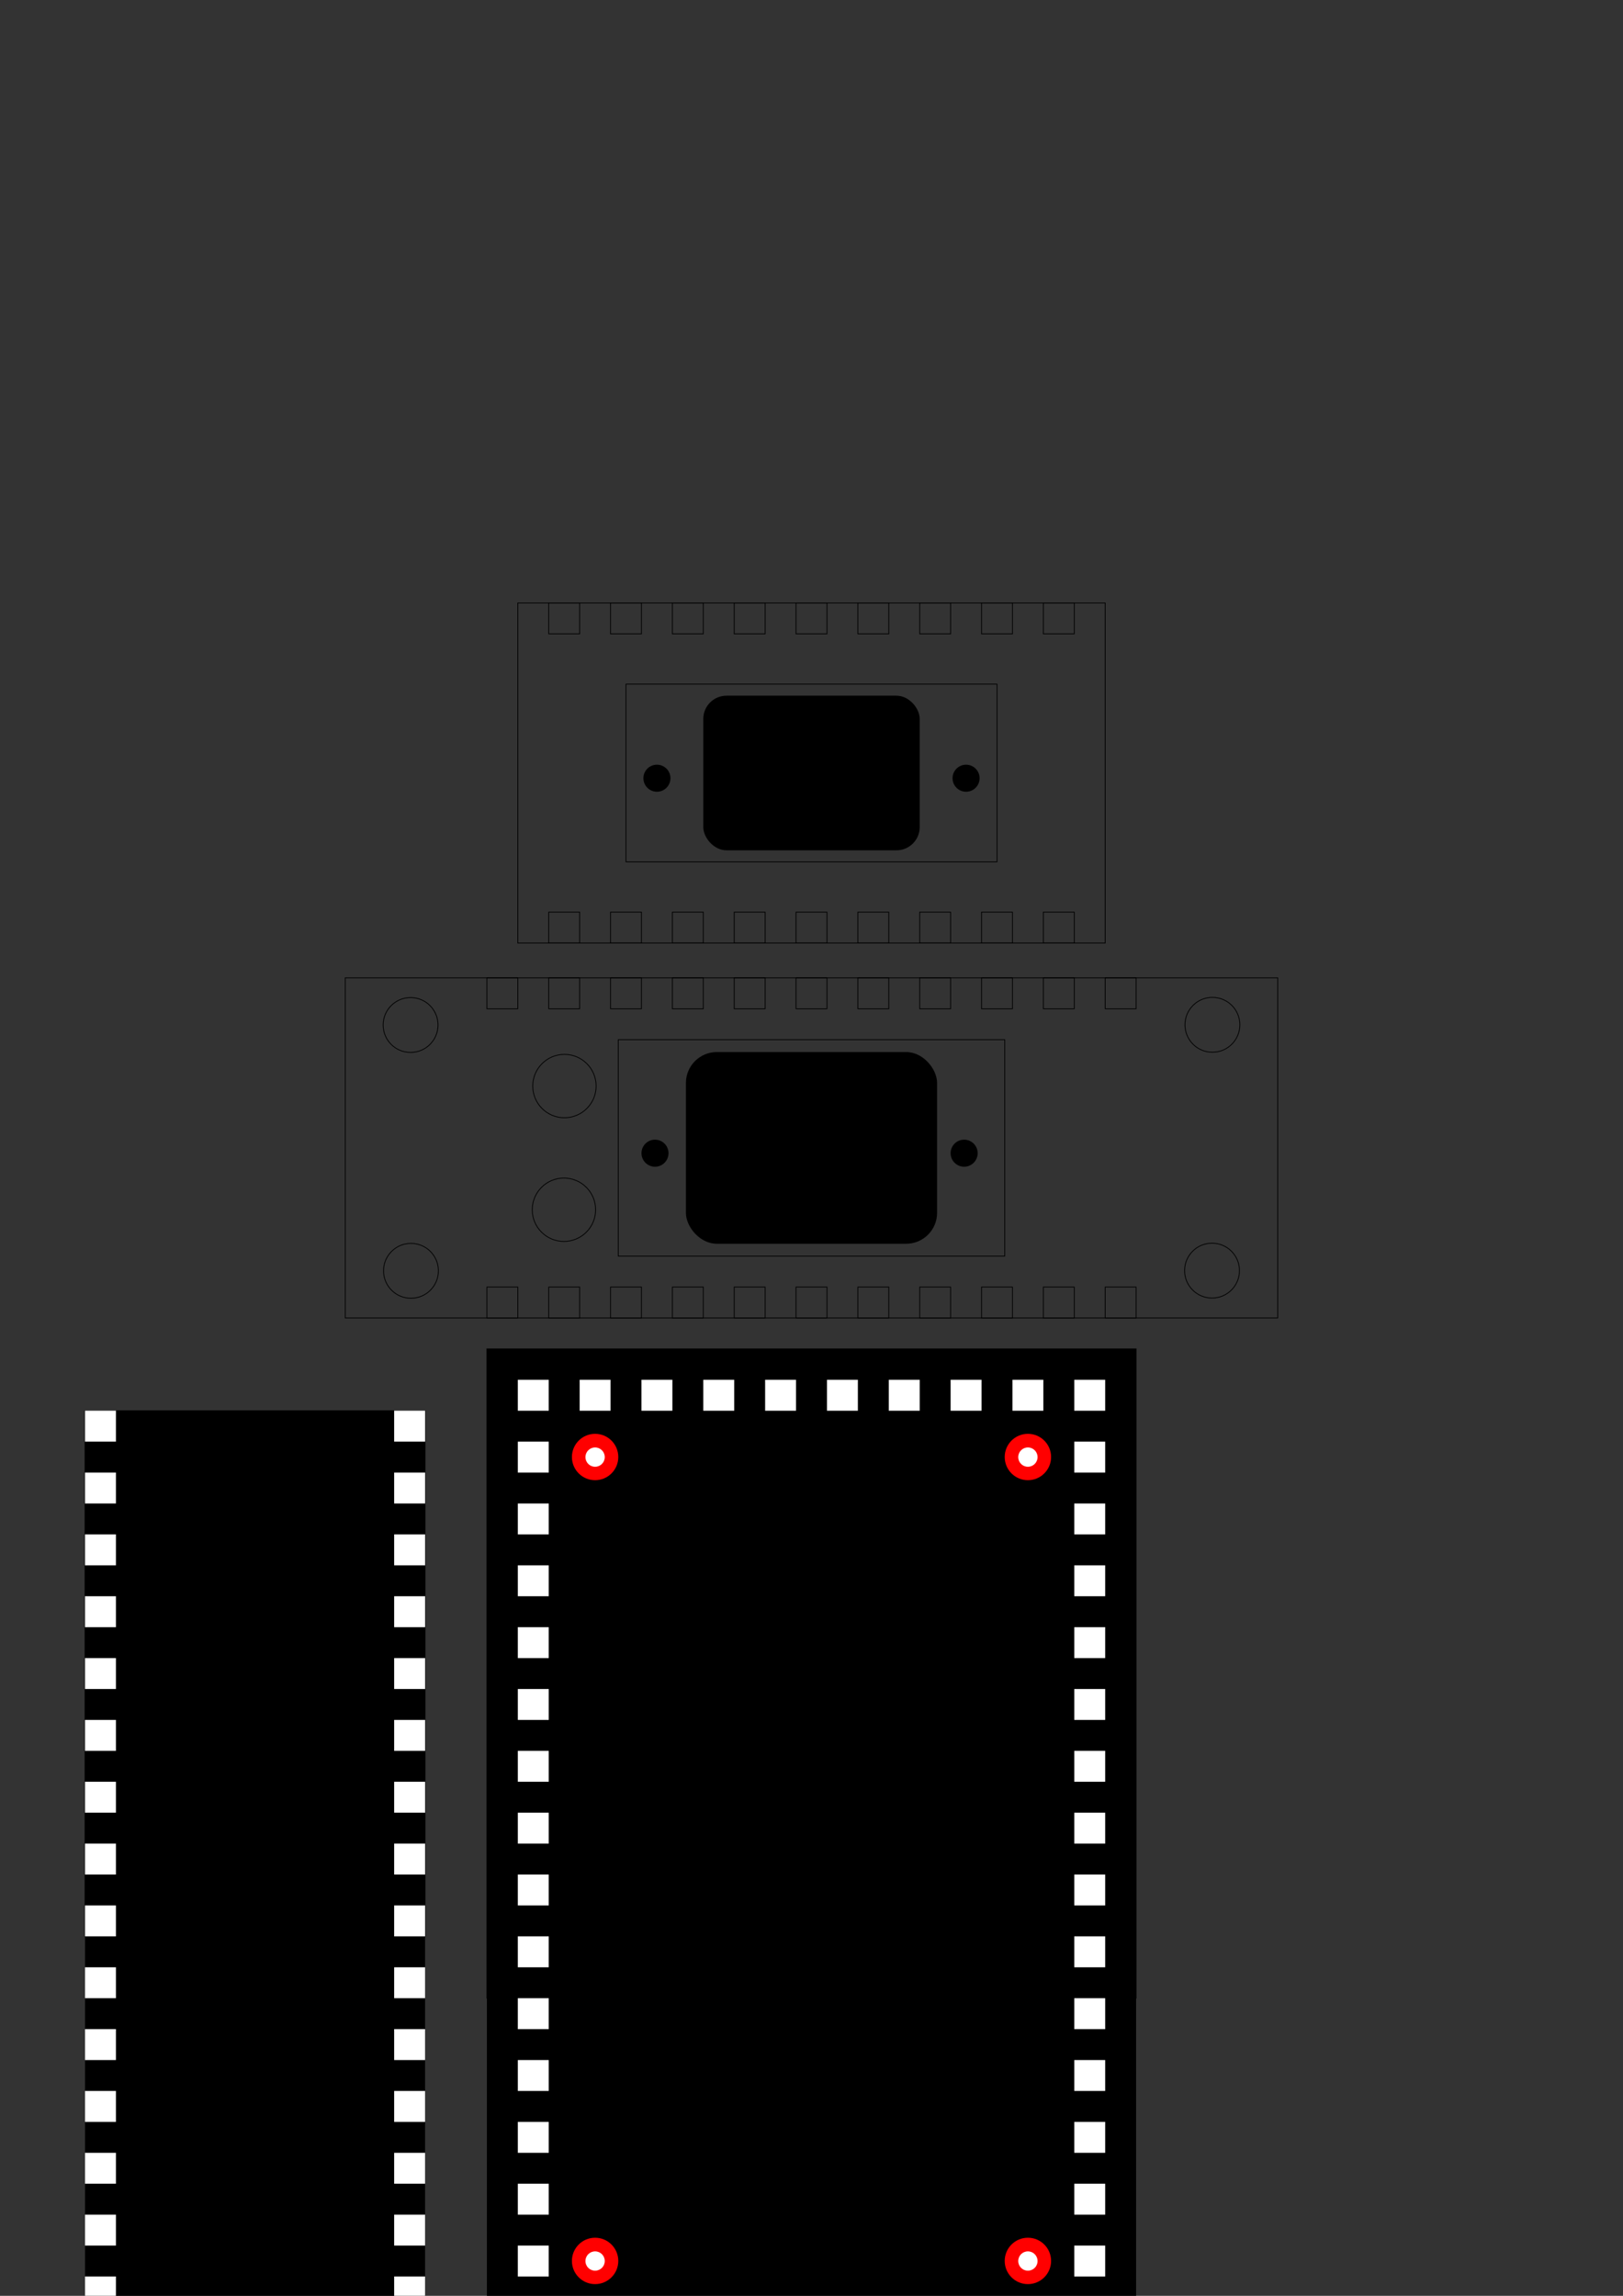 <?xml version="1.0" encoding="UTF-8" standalone="no"?>
<svg
   xmlns:dc="http://purl.org/dc/elements/1.1/"
   xmlns:cc="http://creativecommons.org/ns#"
   xmlns:rdf="http://www.w3.org/1999/02/22-rdf-syntax-ns#"
   xmlns:svg="http://www.w3.org/2000/svg"
   xmlns="http://www.w3.org/2000/svg"
   xmlns:sodipodi="http://sodipodi.sourceforge.net/DTD/sodipodi-0.dtd"
   xmlns:inkscape="http://www.inkscape.org/namespaces/inkscape"
   width="210mm"
   height="297mm"
   viewBox="0 0 210 297"
   version="1.1"
   id="svg1510"
   inkscape:version="1.0.2 (e86c870879, 2021-01-15)"
   sodipodi:docname="part.svg">
  <rect x="0" y="0" width="210" height="297" fill="#333333" stroke="none"/>
  <defs
     id="defs1504" />
  <sodipodi:namedview
     id="base"
     pagecolor="#ffffff"
     bordercolor="#666666"
     borderopacity="1.0"
     inkscape:pageopacity="0.0"
     inkscape:pageshadow="2"
     inkscape:zoom="2.1820293"
     inkscape:cx="155.28401"
     inkscape:cy="962.50893"
     inkscape:document-units="mm"
     inkscape:current-layer="layer2"
     inkscape:document-rotation="0"
     showgrid="false"
     inkscape:window-width="1920"
     inkscape:window-height="1032"
     inkscape:window-x="0"
     inkscape:window-y="0"
     inkscape:window-maximized="1" />
  <g
     inkscape:label="Layer 1"
     inkscape:groupmode="layer"
     id="layer1"
     style="display:inline">
    <rect
       style="fill:none;fill-opacity:1;stroke:#000000;stroke-width:0.1;stroke-miterlimit:3.599;stroke-dasharray:none;stroke-dashoffset:5;stroke-opacity:1"
       id="rect2139"
       width="76"
       height="44"
       x="67"
       y="78" />
    <rect
       style="fill:none;fill-opacity:1;stroke:#000000;stroke-width:0.1;stroke-miterlimit:3.599;stroke-dasharray:none;stroke-dashoffset:5;stroke-opacity:1"
       id="rect2194-9-7-3-65"
       width="4"
       height="4"
       x="79"
       y="78" />
    <rect
       style="fill:none;fill-opacity:1;stroke:#000000;stroke-width:0.1;stroke-miterlimit:3.599;stroke-dasharray:none;stroke-dashoffset:5;stroke-opacity:1"
       id="rect2194-7-2-5-1-6"
       width="4"
       height="4"
       x="71"
       y="78" />
    <rect
       style="fill:none;fill-opacity:1;stroke:#000000;stroke-width:0.1;stroke-miterlimit:3.599;stroke-dasharray:none;stroke-dashoffset:5;stroke-opacity:1"
       id="rect2194-92-9-9"
       width="4"
       height="4"
       x="95"
       y="78" />
    <rect
       style="fill:none;fill-opacity:1;stroke:#000000;stroke-width:0.1;stroke-miterlimit:3.599;stroke-dasharray:none;stroke-dashoffset:5;stroke-opacity:1"
       id="rect2194-7-28-4-3"
       width="4"
       height="4"
       x="87"
       y="78" />
    <rect
       style="fill:none;fill-opacity:1;stroke:#000000;stroke-width:0.1;stroke-miterlimit:3.599;stroke-dasharray:none;stroke-dashoffset:5;stroke-opacity:1"
       id="rect2194-9-9-7-7"
       width="4"
       height="4"
       x="111"
       y="78" />
    <rect
       style="fill:none;fill-opacity:1;stroke:#000000;stroke-width:0.1;stroke-miterlimit:3.599;stroke-dasharray:none;stroke-dashoffset:5;stroke-opacity:1"
       id="rect2194-7-2-7-8-4"
       width="4"
       height="4"
       x="103"
       y="78" />
    <rect
       style="fill:none;fill-opacity:1;stroke:#000000;stroke-width:0.1;stroke-miterlimit:3.599;stroke-dasharray:none;stroke-dashoffset:5;stroke-opacity:1"
       id="rect2194-0-3-4-52"
       width="4"
       height="4"
       x="127"
       y="78" />
    <rect
       style="fill:none;fill-opacity:1;stroke:#000000;stroke-width:0.1;stroke-miterlimit:3.599;stroke-dasharray:none;stroke-dashoffset:5;stroke-opacity:1"
       id="rect2194-7-23-6-5-54"
       width="4"
       height="4"
       x="119"
       y="78" />
    <rect
       style="fill:none;fill-opacity:1;stroke:#000000;stroke-width:0.1;stroke-miterlimit:3.599;stroke-dasharray:none;stroke-dashoffset:5;stroke-opacity:1"
       id="rect2194-7-2-5-2-3-74"
       width="4"
       height="4"
       x="135"
       y="78" />
    <rect
       style="fill:none;fill-opacity:1;stroke:#000000;stroke-width:0.1;stroke-miterlimit:3.599;stroke-dasharray:none;stroke-dashoffset:5;stroke-opacity:1"
       id="rect2194-9-7-3-65-3"
       width="4"
       height="4"
       x="79"
       y="118" />
    <rect
       style="fill:none;fill-opacity:1;stroke:#000000;stroke-width:0.1;stroke-miterlimit:3.599;stroke-dasharray:none;stroke-dashoffset:5;stroke-opacity:1"
       id="rect2194-7-2-5-1-6-0"
       width="4"
       height="4"
       x="71"
       y="118" />
    <rect
       style="fill:none;fill-opacity:1;stroke:#000000;stroke-width:0.1;stroke-miterlimit:3.599;stroke-dasharray:none;stroke-dashoffset:5;stroke-opacity:1"
       id="rect2194-92-9-9-7"
       width="4"
       height="4"
       x="95"
       y="118" />
    <rect
       style="fill:none;fill-opacity:1;stroke:#000000;stroke-width:0.1;stroke-miterlimit:3.599;stroke-dasharray:none;stroke-dashoffset:5;stroke-opacity:1"
       id="rect2194-7-28-4-3-8"
       width="4"
       height="4"
       x="87"
       y="118" />
    <rect
       style="fill:none;fill-opacity:1;stroke:#000000;stroke-width:0.1;stroke-miterlimit:3.599;stroke-dasharray:none;stroke-dashoffset:5;stroke-opacity:1"
       id="rect2194-9-9-7-7-6"
       width="4"
       height="4"
       x="111"
       y="118" />
    <rect
       style="fill:none;fill-opacity:1;stroke:#000000;stroke-width:0.1;stroke-miterlimit:3.599;stroke-dasharray:none;stroke-dashoffset:5;stroke-opacity:1"
       id="rect2194-7-2-7-8-4-8"
       width="4"
       height="4"
       x="103"
       y="118" />
    <rect
       style="fill:none;fill-opacity:1;stroke:#000000;stroke-width:0.1;stroke-miterlimit:3.599;stroke-dasharray:none;stroke-dashoffset:5;stroke-opacity:1"
       id="rect2194-0-3-4-52-8"
       width="4"
       height="4"
       x="127"
       y="118" />
    <rect
       style="fill:none;fill-opacity:1;stroke:#000000;stroke-width:0.1;stroke-miterlimit:3.599;stroke-dasharray:none;stroke-dashoffset:5;stroke-opacity:1"
       id="rect2194-7-23-6-5-54-4"
       width="4"
       height="4"
       x="119"
       y="118" />
    <rect
       style="fill:none;fill-opacity:1;stroke:#000000;stroke-width:0.1;stroke-miterlimit:3.599;stroke-dasharray:none;stroke-dashoffset:5;stroke-opacity:1"
       id="rect2194-7-2-5-2-3-74-3"
       width="4"
       height="4"
       x="135"
       y="118" />
    <rect
       style="fill:none;fill-opacity:1;stroke:#000000;stroke-width:0.1;stroke-miterlimit:3.599;stroke-dasharray:none;stroke-dashoffset:5;stroke-opacity:1"
       id="rect2591"
       width="48"
       height="23"
       x="81"
       y="88.5" />
    <path
       style="fill:none;fill-opacity:1;stroke:#000000;stroke-width:0.1;stroke-miterlimit:3.599;stroke-dasharray:none;stroke-dashoffset:5;stroke-opacity:1"
       d="m 44.675,126.5 h 120.65 v 44 H 44.675 Z"
       id="rect1265" />
    <circle
       cx="-53.125"
       cy="132.6"
       transform="scale(-1,1)"
       style="vector-effect:non-scaling-stroke;fill:none;fill-opacity:1;stroke:#000000;stroke-width:0.1;stroke-miterlimit:3.599;stroke-dasharray:none;stroke-opacity:1"
       id="circle33"
       r="3.55" />
    <circle
       r="3.55"
       transform="scale(-1,1)"
       cy="164.4"
       cx="-53.175"
       style="vector-effect:non-scaling-stroke;fill:none;fill-opacity:1;stroke:#000000;stroke-width:0.1;stroke-miterlimit:3.599;stroke-dasharray:none;stroke-opacity:1"
       id="circle37" />
    <circle
       cx="156.875"
       cy="132.575"
       style="vector-effect:non-scaling-stroke;fill:none;fill-opacity:1;stroke:#000000;stroke-width:0.1;stroke-miterlimit:3.599;stroke-dasharray:none;stroke-opacity:1"
       id="circle33-06"
       r="3.55" />
    <circle
       r="3.55"
       cy="164.375"
       cx="156.825"
       style="vector-effect:non-scaling-stroke;fill:none;fill-opacity:1;stroke:#000000;stroke-width:0.1;stroke-miterlimit:3.599;stroke-dasharray:none;stroke-opacity:1"
       id="circle37-2" />
    <rect
       style="fill:none;fill-opacity:1;stroke:#000000;stroke-width:0.1;stroke-miterlimit:3.599;stroke-dasharray:none;stroke-dashoffset:5;stroke-opacity:1"
       id="rect2194-0-9"
       width="4"
       height="4"
       x="63"
       y="126.5" />
    <rect
       style="fill:none;fill-opacity:1;stroke:#000000;stroke-width:0.1;stroke-miterlimit:3.599;stroke-dasharray:none;stroke-dashoffset:5;stroke-opacity:1"
       id="rect2194-9-7-3"
       width="4"
       height="4"
       x="79"
       y="126.5" />
    <rect
       style="fill:none;fill-opacity:1;stroke:#000000;stroke-width:0.1;stroke-miterlimit:3.599;stroke-dasharray:none;stroke-dashoffset:5;stroke-opacity:1"
       id="rect2194-7-2-5-1"
       width="4"
       height="4"
       x="71"
       y="126.5" />
    <rect
       style="fill:none;fill-opacity:1;stroke:#000000;stroke-width:0.1;stroke-miterlimit:3.599;stroke-dasharray:none;stroke-dashoffset:5;stroke-opacity:1"
       id="rect2194-92-9"
       width="4"
       height="4"
       x="95"
       y="126.5" />
    <rect
       style="fill:none;fill-opacity:1;stroke:#000000;stroke-width:0.1;stroke-miterlimit:3.599;stroke-dasharray:none;stroke-dashoffset:5;stroke-opacity:1"
       id="rect2194-7-28-4"
       width="4"
       height="4"
       x="87"
       y="126.5" />
    <rect
       style="fill:none;fill-opacity:1;stroke:#000000;stroke-width:0.1;stroke-miterlimit:3.599;stroke-dasharray:none;stroke-dashoffset:5;stroke-opacity:1"
       id="rect2194-9-9-7"
       width="4"
       height="4"
       x="111"
       y="126.5" />
    <rect
       style="fill:none;fill-opacity:1;stroke:#000000;stroke-width:0.1;stroke-miterlimit:3.599;stroke-dasharray:none;stroke-dashoffset:5;stroke-opacity:1"
       id="rect2194-7-2-7-8"
       width="4"
       height="4"
       x="103"
       y="126.5" />
    <rect
       style="fill:none;fill-opacity:1;stroke:#000000;stroke-width:0.1;stroke-miterlimit:3.599;stroke-dasharray:none;stroke-dashoffset:5;stroke-opacity:1"
       id="rect2194-0-3-4"
       width="4"
       height="4"
       x="127"
       y="126.5" />
    <rect
       style="fill:none;fill-opacity:1;stroke:#000000;stroke-width:0.1;stroke-miterlimit:3.599;stroke-dasharray:none;stroke-dashoffset:5;stroke-opacity:1"
       id="rect2194-7-23-6-5"
       width="4"
       height="4"
       x="119"
       y="126.5" />
    <rect
       style="fill:none;fill-opacity:1;stroke:#000000;stroke-width:0.1;stroke-miterlimit:3.599;stroke-dasharray:none;stroke-dashoffset:5;stroke-opacity:1"
       id="rect2194-9-7-1-0"
       width="4"
       height="4"
       x="143"
       y="126.5" />
    <rect
       style="fill:none;fill-opacity:1;stroke:#000000;stroke-width:0.1;stroke-miterlimit:3.599;stroke-dasharray:none;stroke-dashoffset:5;stroke-opacity:1"
       id="rect2194-7-2-5-2-3"
       width="4"
       height="4"
       x="135"
       y="126.5" />
    <rect
       style="fill:none;fill-opacity:1;stroke:#000000;stroke-width:0.1;stroke-miterlimit:3.599;stroke-dasharray:none;stroke-dashoffset:5;stroke-opacity:1"
       id="rect2194-0-9-0"
       width="4"
       height="4"
       x="63"
       y="166.5" />
    <rect
       style="fill:none;fill-opacity:1;stroke:#000000;stroke-width:0.1;stroke-miterlimit:3.599;stroke-dasharray:none;stroke-dashoffset:5;stroke-opacity:1"
       id="rect2194-9-7-3-6"
       width="4"
       height="4"
       x="79"
       y="166.5" />
    <rect
       style="fill:none;fill-opacity:1;stroke:#000000;stroke-width:0.1;stroke-miterlimit:3.599;stroke-dasharray:none;stroke-dashoffset:5;stroke-opacity:1"
       id="rect2194-7-2-5-1-3"
       width="4"
       height="4"
       x="71"
       y="166.5" />
    <rect
       style="fill:none;fill-opacity:1;stroke:#000000;stroke-width:0.1;stroke-miterlimit:3.599;stroke-dasharray:none;stroke-dashoffset:5;stroke-opacity:1"
       id="rect2194-92-9-2"
       width="4"
       height="4"
       x="95"
       y="166.5" />
    <rect
       style="fill:none;fill-opacity:1;stroke:#000000;stroke-width:0.1;stroke-miterlimit:3.599;stroke-dasharray:none;stroke-dashoffset:5;stroke-opacity:1"
       id="rect2194-7-28-4-0"
       width="4"
       height="4"
       x="87"
       y="166.5" />
    <rect
       style="fill:none;fill-opacity:1;stroke:#000000;stroke-width:0.1;stroke-miterlimit:3.599;stroke-dasharray:none;stroke-dashoffset:5;stroke-opacity:1"
       id="rect2194-9-9-7-6"
       width="4"
       height="4"
       x="111"
       y="166.5" />
    <rect
       style="fill:none;fill-opacity:1;stroke:#000000;stroke-width:0.1;stroke-miterlimit:3.599;stroke-dasharray:none;stroke-dashoffset:5;stroke-opacity:1"
       id="rect2194-7-2-7-8-1"
       width="4"
       height="4"
       x="103"
       y="166.5" />
    <rect
       style="fill:none;fill-opacity:1;stroke:#000000;stroke-width:0.1;stroke-miterlimit:3.599;stroke-dasharray:none;stroke-dashoffset:5;stroke-opacity:1"
       id="rect2194-0-3-4-5"
       width="4"
       height="4"
       x="127"
       y="166.5" />
    <rect
       style="fill:none;fill-opacity:1;stroke:#000000;stroke-width:0.1;stroke-miterlimit:3.599;stroke-dasharray:none;stroke-dashoffset:5;stroke-opacity:1"
       id="rect2194-7-23-6-5-5"
       width="4"
       height="4"
       x="119"
       y="166.5" />
    <rect
       style="fill:none;fill-opacity:1;stroke:#000000;stroke-width:0.1;stroke-miterlimit:3.599;stroke-dasharray:none;stroke-dashoffset:5;stroke-opacity:1"
       id="rect2194-9-7-1-0-4"
       width="4"
       height="4"
       x="143"
       y="166.5" />
    <rect
       style="fill:none;fill-opacity:1;stroke:#000000;stroke-width:0.1;stroke-miterlimit:3.599;stroke-dasharray:none;stroke-dashoffset:5;stroke-opacity:1"
       id="rect2194-7-2-5-2-3-7"
       width="4"
       height="4"
       x="135"
       y="166.5" />
    <rect
       style="fill:none;fill-opacity:1;stroke:#000000;stroke-width:0.1;stroke-miterlimit:3.599;stroke-dasharray:none;stroke-dashoffset:5;stroke-opacity:1"
       id="rect2591-1"
       width="50"
       height="28"
       x="80"
       y="134.5" />
    <circle
       style="fill:none;fill-opacity:1;stroke:#000000;stroke-width:0.1;stroke-miterlimit:3.599;stroke-dasharray:none;stroke-dashoffset:5;stroke-opacity:1"
       id="path2613"
       cx="73.033"
       cy="140.5"
       r="4.1" />
    <circle
       style="fill:none;fill-opacity:1;stroke:#000000;stroke-width:0.1;stroke-miterlimit:3.599;stroke-dasharray:none;stroke-dashoffset:5;stroke-opacity:1"
       id="path2613-9"
       cx="72.967"
       cy="156.5"
       r="4.1" />
    <rect
       style="fill:none;fill-opacity:1;stroke:#000000;stroke-width:0.1;stroke-miterlimit:3.599;stroke-dasharray:none;stroke-dashoffset:5;stroke-opacity:1"
       id="rect2661"
       width="84"
       height="84"
       x="63"
       y="174.5" />
    <rect
       style="fill:none;fill-opacity:1;stroke:#000000;stroke-width:0.1;stroke-miterlimit:3.599;stroke-dasharray:none;stroke-dashoffset:5;stroke-opacity:1"
       id="rect2194-0-9-0-2"
       width="4"
       height="4"
       x="67"
       y="178.5" />
    <rect
       style="fill:none;fill-opacity:1;stroke:#000000;stroke-width:0.1;stroke-miterlimit:3.599;stroke-dasharray:none;stroke-dashoffset:5;stroke-opacity:1"
       id="rect2194-9-7-3-6-0"
       width="4"
       height="4"
       x="83"
       y="178.5" />
    <rect
       style="fill:none;fill-opacity:1;stroke:#000000;stroke-width:0.1;stroke-miterlimit:3.599;stroke-dasharray:none;stroke-dashoffset:5;stroke-opacity:1"
       id="rect2194-7-2-5-1-3-6"
       width="4"
       height="4"
       x="75"
       y="178.5" />
    <rect
       style="fill:none;fill-opacity:1;stroke:#000000;stroke-width:0.1;stroke-miterlimit:3.599;stroke-dasharray:none;stroke-dashoffset:5;stroke-opacity:1"
       id="rect2194-92-9-2-8"
       width="4"
       height="4"
       x="99"
       y="178.5" />
    <rect
       style="fill:none;fill-opacity:1;stroke:#000000;stroke-width:0.1;stroke-miterlimit:3.599;stroke-dasharray:none;stroke-dashoffset:5;stroke-opacity:1"
       id="rect2194-7-28-4-0-9"
       width="4"
       height="4"
       x="91"
       y="178.5" />
    <rect
       style="fill:none;fill-opacity:1;stroke:#000000;stroke-width:0.1;stroke-miterlimit:3.599;stroke-dasharray:none;stroke-dashoffset:5;stroke-opacity:1"
       id="rect2194-9-9-7-6-2"
       width="4"
       height="4"
       x="115"
       y="178.5" />
    <rect
       style="fill:none;fill-opacity:1;stroke:#000000;stroke-width:0.1;stroke-miterlimit:3.599;stroke-dasharray:none;stroke-dashoffset:5;stroke-opacity:1"
       id="rect2194-7-2-7-8-1-6"
       width="4"
       height="4"
       x="107"
       y="178.5" />
    <rect
       style="fill:none;fill-opacity:1;stroke:#000000;stroke-width:0.1;stroke-miterlimit:3.599;stroke-dasharray:none;stroke-dashoffset:5;stroke-opacity:1"
       id="rect2194-0-3-4-5-6"
       width="4"
       height="4"
       x="131"
       y="178.5" />
    <rect
       style="fill:none;fill-opacity:1;stroke:#000000;stroke-width:0.1;stroke-miterlimit:3.599;stroke-dasharray:none;stroke-dashoffset:5;stroke-opacity:1"
       id="rect2194-7-23-6-5-5-4"
       width="4"
       height="4"
       x="123"
       y="178.5" />
    <rect
       style="fill:none;fill-opacity:1;stroke:#000000;stroke-width:0.1;stroke-miterlimit:3.599;stroke-dasharray:none;stroke-dashoffset:5;stroke-opacity:1"
       id="rect2194-7-2-5-2-3-7-5"
       width="4"
       height="4"
       x="139"
       y="178.5" />
    <rect
       style="fill:none;fill-opacity:1;stroke:#000000;stroke-width:0.1;stroke-miterlimit:3.599;stroke-dasharray:none;stroke-dashoffset:5;stroke-opacity:1"
       id="rect2194-0-9-0-2-4"
       width="4"
       height="4"
       x="67"
       y="250.5" />
    <rect
       style="fill:none;fill-opacity:1;stroke:#000000;stroke-width:0.1;stroke-miterlimit:3.599;stroke-dasharray:none;stroke-dashoffset:5;stroke-opacity:1"
       id="rect2194-9-7-3-6-0-8"
       width="4"
       height="4"
       x="83"
       y="250.5" />
    <rect
       style="fill:none;fill-opacity:1;stroke:#000000;stroke-width:0.1;stroke-miterlimit:3.599;stroke-dasharray:none;stroke-dashoffset:5;stroke-opacity:1"
       id="rect2194-7-2-5-1-3-6-7"
       width="4"
       height="4"
       x="75"
       y="250.5" />
    <rect
       style="fill:none;fill-opacity:1;stroke:#000000;stroke-width:0.1;stroke-miterlimit:3.599;stroke-dasharray:none;stroke-dashoffset:5;stroke-opacity:1"
       id="rect2194-92-9-2-8-1"
       width="4"
       height="4"
       x="99"
       y="250.5" />
    <rect
       style="fill:none;fill-opacity:1;stroke:#000000;stroke-width:0.1;stroke-miterlimit:3.599;stroke-dasharray:none;stroke-dashoffset:5;stroke-opacity:1"
       id="rect2194-7-28-4-0-9-7"
       width="4"
       height="4"
       x="91"
       y="250.5" />
    <rect
       style="fill:none;fill-opacity:1;stroke:#000000;stroke-width:0.1;stroke-miterlimit:3.599;stroke-dasharray:none;stroke-dashoffset:5;stroke-opacity:1"
       id="rect2194-9-9-7-6-2-2"
       width="4"
       height="4"
       x="115"
       y="250.5" />
    <rect
       style="fill:none;fill-opacity:1;stroke:#000000;stroke-width:0.1;stroke-miterlimit:3.599;stroke-dasharray:none;stroke-dashoffset:5;stroke-opacity:1"
       id="rect2194-7-2-7-8-1-6-7"
       width="4"
       height="4"
       x="107"
       y="250.5" />
    <rect
       style="fill:none;fill-opacity:1;stroke:#000000;stroke-width:0.1;stroke-miterlimit:3.599;stroke-dasharray:none;stroke-dashoffset:5;stroke-opacity:1"
       id="rect2194-0-3-4-5-6-2"
       width="4"
       height="4"
       x="131"
       y="250.5" />
    <rect
       style="fill:none;fill-opacity:1;stroke:#000000;stroke-width:0.1;stroke-miterlimit:3.599;stroke-dasharray:none;stroke-dashoffset:5;stroke-opacity:1"
       id="rect2194-7-23-6-5-5-4-2"
       width="4"
       height="4"
       x="123"
       y="250.5" />
    <rect
       style="fill:none;fill-opacity:1;stroke:#000000;stroke-width:0.1;stroke-miterlimit:3.599;stroke-dasharray:none;stroke-dashoffset:5;stroke-opacity:1"
       id="rect2194-7-2-5-2-3-7-5-6"
       width="4"
       height="4"
       x="139"
       y="250.5" />
    <rect
       style="fill:none;fill-opacity:1;stroke:#000000;stroke-width:0.1;stroke-miterlimit:3.599;stroke-dasharray:none;stroke-dashoffset:5;stroke-opacity:1"
       id="rect2194-9-7-3-6-0-6"
       width="4"
       height="4"
       x="194.5"
       y="-71"
       transform="rotate(90)" />
    <rect
       style="fill:none;fill-opacity:1;stroke:#000000;stroke-width:0.1;stroke-miterlimit:3.599;stroke-dasharray:none;stroke-dashoffset:5;stroke-opacity:1"
       id="rect2194-7-2-5-1-3-6-1"
       width="4"
       height="4"
       x="186.5"
       y="-71"
       transform="rotate(90)" />
    <rect
       style="fill:none;fill-opacity:1;stroke:#000000;stroke-width:0.1;stroke-miterlimit:3.599;stroke-dasharray:none;stroke-dashoffset:5;stroke-opacity:1"
       id="rect2194-92-9-2-8-5"
       width="4"
       height="4"
       x="210.5"
       y="-71"
       transform="rotate(90)" />
    <rect
       style="fill:none;fill-opacity:1;stroke:#000000;stroke-width:0.1;stroke-miterlimit:3.599;stroke-dasharray:none;stroke-dashoffset:5;stroke-opacity:1"
       id="rect2194-7-28-4-0-9-9"
       width="4"
       height="4"
       x="202.5"
       y="-71"
       transform="rotate(90)" />
    <rect
       style="fill:none;fill-opacity:1;stroke:#000000;stroke-width:0.1;stroke-miterlimit:3.599;stroke-dasharray:none;stroke-dashoffset:5;stroke-opacity:1"
       id="rect2194-9-9-7-6-2-4"
       width="4"
       height="4"
       x="226.5"
       y="-71"
       transform="rotate(90)" />
    <rect
       style="fill:none;fill-opacity:1;stroke:#000000;stroke-width:0.1;stroke-miterlimit:3.599;stroke-dasharray:none;stroke-dashoffset:5;stroke-opacity:1"
       id="rect2194-7-2-7-8-1-6-9"
       width="4"
       height="4"
       x="218.5"
       y="-71"
       transform="rotate(90)" />
    <rect
       style="fill:none;fill-opacity:1;stroke:#000000;stroke-width:0.1;stroke-miterlimit:3.599;stroke-dasharray:none;stroke-dashoffset:5;stroke-opacity:1"
       id="rect2194-0-3-4-5-6-0"
       width="4"
       height="4"
       x="242.5"
       y="-71"
       transform="rotate(90)" />
    <rect
       style="fill:none;fill-opacity:1;stroke:#000000;stroke-width:0.1;stroke-miterlimit:3.599;stroke-dasharray:none;stroke-dashoffset:5;stroke-opacity:1"
       id="rect2194-7-23-6-5-5-4-9"
       width="4"
       height="4"
       x="234.5"
       y="-71"
       transform="rotate(90)" />
    <rect
       style="fill:none;fill-opacity:1;stroke:#000000;stroke-width:0.1;stroke-miterlimit:3.599;stroke-dasharray:none;stroke-dashoffset:5;stroke-opacity:1"
       id="rect2194-9-7-3-6-0-6-1"
       width="4"
       height="4"
       x="194.5"
       y="-143"
       transform="rotate(90)" />
    <rect
       style="fill:none;fill-opacity:1;stroke:#000000;stroke-width:0.1;stroke-miterlimit:3.599;stroke-dasharray:none;stroke-dashoffset:5;stroke-opacity:1"
       id="rect2194-7-2-5-1-3-6-1-1"
       width="4"
       height="4"
       x="186.5"
       y="-143"
       transform="rotate(90)" />
    <rect
       style="fill:none;fill-opacity:1;stroke:#000000;stroke-width:0.1;stroke-miterlimit:3.599;stroke-dasharray:none;stroke-dashoffset:5;stroke-opacity:1"
       id="rect2194-92-9-2-8-5-5"
       width="4"
       height="4"
       x="210.5"
       y="-143"
       transform="rotate(90)" />
    <rect
       style="fill:none;fill-opacity:1;stroke:#000000;stroke-width:0.1;stroke-miterlimit:3.599;stroke-dasharray:none;stroke-dashoffset:5;stroke-opacity:1"
       id="rect2194-7-28-4-0-9-9-9"
       width="4"
       height="4"
       x="202.5"
       y="-143"
       transform="rotate(90)" />
    <rect
       style="fill:none;fill-opacity:1;stroke:#000000;stroke-width:0.1;stroke-miterlimit:3.599;stroke-dasharray:none;stroke-dashoffset:5;stroke-opacity:1"
       id="rect2194-9-9-7-6-2-4-7"
       width="4"
       height="4"
       x="226.5"
       y="-143"
       transform="rotate(90)" />
    <rect
       style="fill:none;fill-opacity:1;stroke:#000000;stroke-width:0.1;stroke-miterlimit:3.599;stroke-dasharray:none;stroke-dashoffset:5;stroke-opacity:1"
       id="rect2194-7-2-7-8-1-6-9-7"
       width="4"
       height="4"
       x="218.5"
       y="-143"
       transform="rotate(90)" />
    <rect
       style="fill:none;fill-opacity:1;stroke:#000000;stroke-width:0.1;stroke-miterlimit:3.599;stroke-dasharray:none;stroke-dashoffset:5;stroke-opacity:1"
       id="rect2194-0-3-4-5-6-0-6"
       width="4"
       height="4"
       x="242.5"
       y="-143"
       transform="rotate(90)" />
    <rect
       style="fill:none;fill-opacity:1;stroke:#000000;stroke-width:0.1;stroke-miterlimit:3.599;stroke-dasharray:none;stroke-dashoffset:5;stroke-opacity:1"
       id="rect2194-7-23-6-5-5-4-9-7"
       width="4"
       height="4"
       x="234.5"
       y="-143"
       transform="rotate(90)" />
    <rect
       style="fill:none;fill-opacity:1;stroke:#000000;stroke-width:0.1;stroke-miterlimit:3.599;stroke-dasharray:none;stroke-dashoffset:5;stroke-opacity:1"
       id="rect2139-6"
       width="68"
       height="44"
       x="182.5"
       y="-55"
       transform="rotate(90)" />
    <rect
       style="fill:#ffffff;fill-opacity:1;stroke:none;stroke-width:0.1;stroke-miterlimit:3.599;stroke-dasharray:none;stroke-dashoffset:5;stroke-opacity:1"
       id="rect2194-0-9-0-2-0-5"
       width="4"
       height="4"
       x="182.5"
       y="-55"
       transform="rotate(90)" />
    <rect
       style="fill:#ffffff;fill-opacity:1;stroke:none;stroke-width:0.1;stroke-miterlimit:3.599;stroke-dasharray:none;stroke-dashoffset:5;stroke-opacity:1"
       id="rect2194-9-7-3-6-0-6-6"
       width="4"
       height="4"
       x="198.5"
       y="-55"
       transform="rotate(90)" />
    <rect
       style="fill:#ffffff;fill-opacity:1;stroke:none;stroke-width:0.1;stroke-miterlimit:3.599;stroke-dasharray:none;stroke-dashoffset:5;stroke-opacity:1"
       id="rect2194-7-2-5-1-3-6-1-3"
       width="4"
       height="4"
       x="190.5"
       y="-55"
       transform="rotate(90)" />
    <rect
       style="fill:#ffffff;fill-opacity:1;stroke:none;stroke-width:0.1;stroke-miterlimit:3.599;stroke-dasharray:none;stroke-dashoffset:5;stroke-opacity:1"
       id="rect2194-92-9-2-8-5-9"
       width="4"
       height="4"
       x="214.5"
       y="-55"
       transform="rotate(90)" />
    <rect
       style="fill:#ffffff;fill-opacity:1;stroke:none;stroke-width:0.1;stroke-miterlimit:3.599;stroke-dasharray:none;stroke-dashoffset:5;stroke-opacity:1"
       id="rect2194-7-28-4-0-9-9-4"
       width="4"
       height="4"
       x="206.5"
       y="-55"
       transform="rotate(90)" />
    <rect
       style="fill:#ffffff;fill-opacity:1;stroke:none;stroke-width:0.1;stroke-miterlimit:3.599;stroke-dasharray:none;stroke-dashoffset:5;stroke-opacity:1"
       id="rect2194-9-9-7-6-2-4-8"
       width="4"
       height="4"
       x="230.5"
       y="-55"
       transform="rotate(90)" />
    <rect
       style="fill:#ffffff;fill-opacity:1;stroke:none;stroke-width:0.1;stroke-miterlimit:3.599;stroke-dasharray:none;stroke-dashoffset:5;stroke-opacity:1"
       id="rect2194-7-2-7-8-1-6-9-1"
       width="4"
       height="4"
       x="222.5"
       y="-55"
       transform="rotate(90)" />
    <rect
       style="fill:#ffffff;fill-opacity:1;stroke:none;stroke-width:0.1;stroke-miterlimit:3.599;stroke-dasharray:none;stroke-dashoffset:5;stroke-opacity:1"
       id="rect2194-0-3-4-5-6-0-2"
       width="4"
       height="4"
       x="246.5"
       y="-55"
       transform="rotate(90)" />
    <rect
       style="fill:#ffffff;fill-opacity:1;stroke:none;stroke-width:0.1;stroke-miterlimit:3.599;stroke-dasharray:none;stroke-dashoffset:5;stroke-opacity:1"
       id="rect2194-7-23-6-5-5-4-9-9"
       width="4"
       height="4"
       x="238.5"
       y="-55"
       transform="rotate(90)" />
    <rect
       style="fill:#ffffff;fill-opacity:1;stroke:none;stroke-width:0.1;stroke-miterlimit:3.599;stroke-dasharray:none;stroke-dashoffset:5;stroke-opacity:1"
       id="rect2194-0-9-0-2-0-3"
       width="4"
       height="4"
       x="182.5"
       y="-15"
       transform="rotate(90)" />
    <rect
       style="fill:#ffffff;fill-opacity:1;stroke:none;stroke-width:0.1;stroke-miterlimit:3.599;stroke-dasharray:none;stroke-dashoffset:5;stroke-opacity:1"
       id="rect2194-9-7-3-6-0-6-9"
       width="4"
       height="4"
       x="198.5"
       y="-15"
       transform="rotate(90)" />
    <rect
       style="fill:#ffffff;fill-opacity:1;stroke:none;stroke-width:0.1;stroke-miterlimit:3.599;stroke-dasharray:none;stroke-dashoffset:5;stroke-opacity:1"
       id="rect2194-7-2-5-1-3-6-1-0"
       width="4"
       height="4"
       x="190.5"
       y="-15"
       transform="rotate(90)" />
    <rect
       style="fill:#ffffff;fill-opacity:1;stroke:none;stroke-width:0.1;stroke-miterlimit:3.599;stroke-dasharray:none;stroke-dashoffset:5;stroke-opacity:1"
       id="rect2194-92-9-2-8-5-8"
       width="4"
       height="4"
       x="214.5"
       y="-15"
       transform="rotate(90)" />
    <rect
       style="fill:#ffffff;fill-opacity:1;stroke:none;stroke-width:0.1;stroke-miterlimit:3.599;stroke-dasharray:none;stroke-dashoffset:5;stroke-opacity:1"
       id="rect2194-7-28-4-0-9-9-8"
       width="4"
       height="4"
       x="206.5"
       y="-15"
       transform="rotate(90)" />
    <rect
       style="fill:#ffffff;fill-opacity:1;stroke:none;stroke-width:0.1;stroke-miterlimit:3.599;stroke-dasharray:none;stroke-dashoffset:5;stroke-opacity:1"
       id="rect2194-9-9-7-6-2-4-5"
       width="4"
       height="4"
       x="230.5"
       y="-15"
       transform="rotate(90)" />
    <rect
       style="fill:#ffffff;fill-opacity:1;stroke:none;stroke-width:0.1;stroke-miterlimit:3.599;stroke-dasharray:none;stroke-dashoffset:5;stroke-opacity:1"
       id="rect2194-7-2-7-8-1-6-9-0"
       width="4"
       height="4"
       x="222.5"
       y="-15"
       transform="rotate(90)" />
    <rect
       style="fill:#ffffff;fill-opacity:1;stroke:none;stroke-width:0.1;stroke-miterlimit:3.599;stroke-dasharray:none;stroke-dashoffset:5;stroke-opacity:1"
       id="rect2194-0-3-4-5-6-0-9"
       width="4"
       height="4"
       x="246.5"
       y="-15"
       transform="rotate(90)" />
    <rect
       style="fill:#ffffff;fill-opacity:1;stroke:none;stroke-width:0.1;stroke-miterlimit:3.599;stroke-dasharray:none;stroke-dashoffset:5;stroke-opacity:1"
       id="rect2194-7-23-6-5-5-4-9-6"
       width="4"
       height="4"
       x="238.5"
       y="-15"
       transform="rotate(90)" />
    <g
       id="g3332"
       transform="translate(67.25)">
      <circle
         style="fill:#000000;fill-opacity:1;stroke:none;stroke-width:0.1;stroke-miterlimit:3.599;stroke-dasharray:none;stroke-dashoffset:5;stroke-opacity:1"
         id="path3308"
         cx="17.75"
         cy="100.675"
         r="1.75" />
      <circle
         style="fill:#000000;fill-opacity:1;stroke:none;stroke-width:0.1;stroke-miterlimit:3.599;stroke-dasharray:none;stroke-dashoffset:5;stroke-opacity:1"
         id="path3308-3"
         cx="57.75"
         cy="100.675"
         r="1.75" />
    </g>
    <rect
       style="fill:#000000;fill-opacity:1;stroke:none;stroke-width:0.1;stroke-miterlimit:3.599;stroke-dasharray:none;stroke-dashoffset:5;stroke-opacity:1"
       id="rect3334"
       width="28"
       height="20"
       x="91"
       y="90"
       rx="3"
       ry="3" />
    <circle
       style="fill:#000000;fill-opacity:1;stroke:none;stroke-width:0.1;stroke-miterlimit:3.599;stroke-dasharray:none;stroke-dashoffset:5;stroke-opacity:1"
       id="path3308-5"
       cx="84.75"
       cy="149.184"
       r="1.75" />
    <circle
       style="fill:#000000;fill-opacity:1;stroke:none;stroke-width:0.1;stroke-miterlimit:3.599;stroke-dasharray:none;stroke-dashoffset:5;stroke-opacity:1"
       id="path3308-3-6"
       cx="124.75"
       cy="149.184"
       r="1.75" />
    <rect
       style="fill:#000000;fill-opacity:1;stroke:none;stroke-width:0.1;stroke-miterlimit:3.599;stroke-dasharray:none;stroke-dashoffset:5;stroke-opacity:1"
       id="rect3334-1"
       width="32.5"
       height="24.8"
       x="88.75"
       y="136.1"
       rx="4"
       ry="4" />
    <g
       id="g5583"
       transform="translate(0.298,0.724)">
      <circle
         r="3"
         cy="187.776"
         cx="76.702"
         id="path956-3-6"
         style="fill:#000000;fill-opacity:1;stroke:none;stroke-width:0.1;stroke-linecap:square;stroke-linejoin:miter;stroke-miterlimit:3.559;stroke-dasharray:none;stroke-dashoffset:5;stroke-opacity:1;paint-order:fill markers stroke" />
      <circle
         r="1.25"
         cy="187.788"
         cx="76.702"
         id="path1097"
         style="fill:none;fill-opacity:1;stroke:#ff0000;stroke-width:0.1;stroke-linejoin:miter;stroke-miterlimit:3.559;stroke-dasharray:none;stroke-dashoffset:5;stroke-opacity:1;paint-order:fill markers stroke" />
    </g>
    <g
       id="g5583-1"
       transform="translate(56.298,56.724)">
      <circle
         r="3"
         cy="187.776"
         cx="76.702"
         id="path956-3-6-5"
         style="fill:#000000;fill-opacity:1;stroke:none;stroke-width:0.1;stroke-linecap:square;stroke-linejoin:miter;stroke-miterlimit:3.559;stroke-dasharray:none;stroke-dashoffset:5;stroke-opacity:1;paint-order:fill markers stroke" />
      <circle
         r="1.25"
         cy="187.788"
         cx="76.702"
         id="path1097-9"
         style="fill:none;fill-opacity:1;stroke:#ff0000;stroke-width:0.1;stroke-linejoin:miter;stroke-miterlimit:3.559;stroke-dasharray:none;stroke-dashoffset:5;stroke-opacity:1;paint-order:fill markers stroke" />
    </g>
    <g
       id="g5583-8"
       transform="translate(0.298,56.724)">
      <circle
         r="3"
         cy="187.776"
         cx="76.702"
         id="path956-3-6-4"
         style="fill:#000000;fill-opacity:1;stroke:none;stroke-width:0.1;stroke-linecap:square;stroke-linejoin:miter;stroke-miterlimit:3.559;stroke-dasharray:none;stroke-dashoffset:5;stroke-opacity:1;paint-order:fill markers stroke" />
      <circle
         r="1.25"
         cy="187.788"
         cx="76.702"
         id="path1097-8"
         style="fill:none;fill-opacity:1;stroke:#ff0000;stroke-width:0.1;stroke-linejoin:miter;stroke-miterlimit:3.559;stroke-dasharray:none;stroke-dashoffset:5;stroke-opacity:1;paint-order:fill markers stroke" />
    </g>
    <g
       id="g5583-10"
       transform="translate(56.298,0.724)">
      <circle
         r="3"
         cy="187.776"
         cx="76.702"
         id="path956-3-6-3"
         style="fill:#000000;fill-opacity:1;stroke:none;stroke-width:0.1;stroke-linecap:square;stroke-linejoin:miter;stroke-miterlimit:3.559;stroke-dasharray:none;stroke-dashoffset:5;stroke-opacity:1;paint-order:fill markers stroke" />
      <circle
         r="1.25"
         cy="187.788"
         cx="76.702"
         id="path1097-0"
         style="fill:none;fill-opacity:1;stroke:#ff0000;stroke-width:0.1;stroke-linejoin:miter;stroke-miterlimit:3.559;stroke-dasharray:none;stroke-dashoffset:5;stroke-opacity:1;paint-order:fill markers stroke" />
    </g>
  </g>
  <g
     inkscape:groupmode="layer"
     id="layer2"
     inkscape:label="Longer"
     style="display:inline">
    <rect
       style="display:inline;fill:#000000;fill-opacity:1;stroke:none;stroke-width:0.125;stroke-miterlimit:3.599;stroke-dasharray:none;stroke-dashoffset:5;stroke-opacity:1"
       id="rect2661-3"
       width="84"
       height="132"
       x="63"
       y="174.5" />
    <rect
       style="display:inline;fill:#ffffff;fill-opacity:1;stroke:none;stroke-width:0.1;stroke-miterlimit:3.599;stroke-dasharray:none;stroke-dashoffset:5;stroke-opacity:1"
       id="rect2194-0-9-0-2-6"
       width="4"
       height="4"
       x="67"
       y="178.5" />
    <rect
       style="display:inline;fill:#ffffff;fill-opacity:1;stroke:none;stroke-width:0.1;stroke-miterlimit:3.599;stroke-dasharray:none;stroke-dashoffset:5;stroke-opacity:1"
       id="rect2194-9-7-3-6-0-7"
       width="4"
       height="4"
       x="83"
       y="178.5" />
    <rect
       style="display:inline;fill:#ffffff;fill-opacity:1;stroke:none;stroke-width:0.1;stroke-miterlimit:3.599;stroke-dasharray:none;stroke-dashoffset:5;stroke-opacity:1"
       id="rect2194-7-2-5-1-3-6-5"
       width="4"
       height="4"
       x="75"
       y="178.5" />
    <rect
       style="display:inline;fill:#ffffff;fill-opacity:1;stroke:none;stroke-width:0.1;stroke-miterlimit:3.599;stroke-dasharray:none;stroke-dashoffset:5;stroke-opacity:1"
       id="rect2194-92-9-2-8-3"
       width="4"
       height="4"
       x="99"
       y="178.5" />
    <rect
       style="display:inline;fill:#ffffff;fill-opacity:1;stroke:none;stroke-width:0.1;stroke-miterlimit:3.599;stroke-dasharray:none;stroke-dashoffset:5;stroke-opacity:1"
       id="rect2194-7-28-4-0-9-5"
       width="4"
       height="4"
       x="91"
       y="178.5" />
    <rect
       style="display:inline;fill:#ffffff;fill-opacity:1;stroke:none;stroke-width:0.1;stroke-miterlimit:3.599;stroke-dasharray:none;stroke-dashoffset:5;stroke-opacity:1"
       id="rect2194-9-9-7-6-2-6"
       width="4"
       height="4"
       x="115"
       y="178.5" />
    <rect
       style="display:inline;fill:#ffffff;fill-opacity:1;stroke:none;stroke-width:0.1;stroke-miterlimit:3.599;stroke-dasharray:none;stroke-dashoffset:5;stroke-opacity:1"
       id="rect2194-7-2-7-8-1-6-2"
       width="4"
       height="4"
       x="107"
       y="178.5" />
    <rect
       style="display:inline;fill:#ffffff;fill-opacity:1;stroke:none;stroke-width:0.1;stroke-miterlimit:3.599;stroke-dasharray:none;stroke-dashoffset:5;stroke-opacity:1"
       id="rect2194-0-3-4-5-6-9"
       width="4"
       height="4"
       x="131"
       y="178.5" />
    <rect
       style="display:inline;fill:#ffffff;fill-opacity:1;stroke:none;stroke-width:0.1;stroke-miterlimit:3.599;stroke-dasharray:none;stroke-dashoffset:5;stroke-opacity:1"
       id="rect2194-7-23-6-5-5-4-1"
       width="4"
       height="4"
       x="123"
       y="178.5" />
    <rect
       style="display:inline;fill:#ffffff;fill-opacity:1;stroke:none;stroke-width:0.1;stroke-miterlimit:3.599;stroke-dasharray:none;stroke-dashoffset:5;stroke-opacity:1"
       id="rect2194-7-2-5-2-3-7-5-2"
       width="4"
       height="4"
       x="139"
       y="178.5" />
    <rect
       style="display:inline;fill:#ffffff;fill-opacity:1;stroke:none;stroke-width:0.1;stroke-miterlimit:3.599;stroke-dasharray:none;stroke-dashoffset:5;stroke-opacity:1"
       id="rect2194-0-9-0-2-4-7"
       width="4"
       height="4"
       x="67"
       y="250.5" />
    <rect
       style="display:inline;fill:#ffffff;fill-opacity:1;stroke:none;stroke-width:0.1;stroke-miterlimit:3.599;stroke-dasharray:none;stroke-dashoffset:5;stroke-opacity:1"
       id="rect2194-9-7-3-6-0-8-0"
       width="4"
       height="4"
       x="83"
       y="298.5" />
    <rect
       style="display:inline;fill:#ffffff;fill-opacity:1;stroke:none;stroke-width:0.1;stroke-miterlimit:3.599;stroke-dasharray:none;stroke-dashoffset:5;stroke-opacity:1"
       id="rect2194-7-2-5-1-3-6-7-9"
       width="4"
       height="4"
       x="75"
       y="298.487" />
    <rect
       style="display:inline;fill:#ffffff;fill-opacity:1;stroke:none;stroke-width:0.1;stroke-miterlimit:3.599;stroke-dasharray:none;stroke-dashoffset:5;stroke-opacity:1"
       id="rect2194-92-9-2-8-1-3"
       width="4"
       height="4"
       x="99"
       y="298.5" />
    <rect
       style="display:inline;fill:#ffffff;fill-opacity:1;stroke:none;stroke-width:0.1;stroke-miterlimit:3.599;stroke-dasharray:none;stroke-dashoffset:5;stroke-opacity:1"
       id="rect2194-7-28-4-0-9-7-6"
       width="4"
       height="4"
       x="91"
       y="298.5" />
    <rect
       style="display:inline;fill:#ffffff;fill-opacity:1;stroke:none;stroke-width:0.1;stroke-miterlimit:3.599;stroke-dasharray:none;stroke-dashoffset:5;stroke-opacity:1"
       id="rect2194-9-9-7-6-2-2-0"
       width="4"
       height="4"
       x="115"
       y="298.5" />
    <rect
       style="display:inline;fill:#ffffff;fill-opacity:1;stroke:none;stroke-width:0.1;stroke-miterlimit:3.599;stroke-dasharray:none;stroke-dashoffset:5;stroke-opacity:1"
       id="rect2194-7-2-7-8-1-6-7-6"
       width="4"
       height="4"
       x="107"
       y="298.5" />
    <rect
       style="display:inline;fill:#ffffff;fill-opacity:1;stroke:none;stroke-width:0.1;stroke-miterlimit:3.599;stroke-dasharray:none;stroke-dashoffset:5;stroke-opacity:1"
       id="rect2194-0-3-4-5-6-2-2"
       width="4"
       height="4"
       x="131"
       y="298.5" />
    <rect
       style="display:inline;fill:#ffffff;fill-opacity:1;stroke:none;stroke-width:0.1;stroke-miterlimit:3.599;stroke-dasharray:none;stroke-dashoffset:5;stroke-opacity:1"
       id="rect2194-7-23-6-5-5-4-2-6"
       width="4"
       height="4"
       x="123"
       y="298.5" />
    <rect
       style="display:inline;fill:#ffffff;fill-opacity:1;stroke:none;stroke-width:0.1;stroke-miterlimit:3.599;stroke-dasharray:none;stroke-dashoffset:5;stroke-opacity:1"
       id="rect2194-7-2-5-2-3-7-5-6-1"
       width="4"
       height="4"
       x="139"
       y="298.5" />
    <rect
       style="display:inline;fill:#ffffff;fill-opacity:1;stroke:none;stroke-width:0.1;stroke-miterlimit:3.599;stroke-dasharray:none;stroke-dashoffset:5;stroke-opacity:1"
       id="rect2194-9-7-3-6-0-6-8"
       width="4"
       height="4"
       x="194.5"
       y="-71.001"
       transform="rotate(90)" />
    <rect
       style="display:inline;fill:#ffffff;fill-opacity:1;stroke:none;stroke-width:0.1;stroke-miterlimit:3.599;stroke-dasharray:none;stroke-dashoffset:5;stroke-opacity:1"
       id="rect2194-7-2-5-1-3-6-1-7"
       width="4"
       height="4"
       x="186.5"
       y="-71.001"
       transform="rotate(90)" />
    <rect
       style="display:inline;fill:#ffffff;fill-opacity:1;stroke:none;stroke-width:0.1;stroke-miterlimit:3.599;stroke-dasharray:none;stroke-dashoffset:5;stroke-opacity:1"
       id="rect2194-92-9-2-8-5-92"
       width="4"
       height="4"
       x="210.5"
       y="-71"
       transform="rotate(90)" />
    <rect
       style="display:inline;fill:#ffffff;fill-opacity:1;stroke:none;stroke-width:0.1;stroke-miterlimit:3.599;stroke-dasharray:none;stroke-dashoffset:5;stroke-opacity:1"
       id="rect2194-7-28-4-0-9-9-0"
       width="4"
       height="4"
       x="202.5"
       y="-71.001"
       transform="rotate(90)" />
    <rect
       style="display:inline;fill:#ffffff;fill-opacity:1;stroke:none;stroke-width:0.1;stroke-miterlimit:3.599;stroke-dasharray:none;stroke-dashoffset:5;stroke-opacity:1"
       id="rect2194-9-9-7-6-2-4-2"
       width="4"
       height="4"
       x="226.5"
       y="-71.001"
       transform="rotate(90)" />
    <rect
       style="display:inline;fill:#ffffff;fill-opacity:1;stroke:none;stroke-width:0.1;stroke-miterlimit:3.599;stroke-dasharray:none;stroke-dashoffset:5;stroke-opacity:1"
       id="rect2194-7-2-7-8-1-6-9-3"
       width="4"
       height="4"
       x="218.5"
       y="-71.001"
       transform="rotate(90)" />
    <rect
       style="display:inline;fill:#ffffff;fill-opacity:1;stroke:none;stroke-width:0.1;stroke-miterlimit:3.599;stroke-dasharray:none;stroke-dashoffset:5;stroke-opacity:1"
       id="rect2194-0-3-4-5-6-0-7"
       width="4"
       height="4"
       x="242.5"
       y="-71"
       transform="rotate(90)" />
    <rect
       style="display:inline;fill:#ffffff;fill-opacity:1;stroke:none;stroke-width:0.1;stroke-miterlimit:3.599;stroke-dasharray:none;stroke-dashoffset:5;stroke-opacity:1"
       id="rect2194-7-23-6-5-5-4-9-5"
       width="4"
       height="4"
       x="234.5"
       y="-71.001"
       transform="rotate(90)" />
    <rect
       style="display:inline;fill:#ffffff;fill-opacity:1;stroke:none;stroke-width:0.1;stroke-miterlimit:3.599;stroke-dasharray:none;stroke-dashoffset:5;stroke-opacity:1"
       id="rect2194-9-7-3-6-0-6-1-9"
       width="4"
       height="4"
       x="194.5"
       y="-143"
       transform="rotate(90)" />
    <rect
       style="display:inline;fill:#ffffff;fill-opacity:1;stroke:none;stroke-width:0.1;stroke-miterlimit:3.599;stroke-dasharray:none;stroke-dashoffset:5;stroke-opacity:1"
       id="rect2194-7-2-5-1-3-6-1-1-2"
       width="4"
       height="4"
       x="186.5"
       y="-143"
       transform="rotate(90)" />
    <rect
       style="display:inline;fill:#ffffff;fill-opacity:1;stroke:none;stroke-width:0.1;stroke-miterlimit:3.599;stroke-dasharray:none;stroke-dashoffset:5;stroke-opacity:1"
       id="rect2194-92-9-2-8-5-5-2"
       width="4"
       height="4"
       x="210.5"
       y="-143"
       transform="rotate(90)" />
    <rect
       style="display:inline;fill:#ffffff;fill-opacity:1;stroke:none;stroke-width:0.1;stroke-miterlimit:3.599;stroke-dasharray:none;stroke-dashoffset:5;stroke-opacity:1"
       id="rect2194-7-28-4-0-9-9-9-8"
       width="4"
       height="4"
       x="202.5"
       y="-143"
       transform="rotate(90)" />
    <rect
       style="display:inline;fill:#ffffff;fill-opacity:1;stroke:none;stroke-width:0.1;stroke-miterlimit:3.599;stroke-dasharray:none;stroke-dashoffset:5;stroke-opacity:1"
       id="rect2194-9-9-7-6-2-4-7-9"
       width="4"
       height="4"
       x="226.5"
       y="-143"
       transform="rotate(90)" />
    <rect
       style="display:inline;fill:#ffffff;fill-opacity:1;stroke:none;stroke-width:0.1;stroke-miterlimit:3.599;stroke-dasharray:none;stroke-dashoffset:5;stroke-opacity:1"
       id="rect2194-7-2-7-8-1-6-9-7-7"
       width="4"
       height="4"
       x="218.5"
       y="-143"
       transform="rotate(90)" />
    <rect
       style="display:inline;fill:#ffffff;fill-opacity:1;stroke:none;stroke-width:0.1;stroke-miterlimit:3.599;stroke-dasharray:none;stroke-dashoffset:5;stroke-opacity:1"
       id="rect2194-0-3-4-5-6-0-6-3"
       width="4"
       height="4"
       x="242.5"
       y="-143"
       transform="rotate(90)" />
    <rect
       style="display:inline;fill:#ffffff;fill-opacity:1;stroke:none;stroke-width:0.1;stroke-miterlimit:3.599;stroke-dasharray:none;stroke-dashoffset:5;stroke-opacity:1"
       id="rect2194-7-23-6-5-5-4-9-7-6"
       width="4"
       height="4"
       x="234.5"
       y="-143"
       transform="rotate(90)" />
    <rect
       style="display:inline;fill:#000000;fill-opacity:1;stroke:none;stroke-width:0.131;stroke-miterlimit:3.599;stroke-dasharray:none;stroke-dashoffset:5;stroke-opacity:1"
       id="rect2139-6-1"
       width="116"
       height="44"
       x="182.5"
       y="-55"
       transform="rotate(90)" />
    <rect
       style="display:inline;fill:#ffffff;fill-opacity:1;stroke:none;stroke-width:0.1;stroke-miterlimit:3.599;stroke-dasharray:none;stroke-dashoffset:5;stroke-opacity:1"
       id="rect2194-0-9-0-2-0-5-2"
       width="4"
       height="4"
       x="182.5"
       y="-55"
       transform="rotate(90)" />
    <rect
       style="display:inline;fill:#ffffff;fill-opacity:1;stroke:none;stroke-width:0.1;stroke-miterlimit:3.599;stroke-dasharray:none;stroke-dashoffset:5;stroke-opacity:1"
       id="rect2194-9-7-3-6-0-6-6-9"
       width="4"
       height="4"
       x="198.5"
       y="-55"
       transform="rotate(90)" />
    <rect
       style="display:inline;fill:#ffffff;fill-opacity:1;stroke:none;stroke-width:0.1;stroke-miterlimit:3.599;stroke-dasharray:none;stroke-dashoffset:5;stroke-opacity:1"
       id="rect2194-7-2-5-1-3-6-1-3-3"
       width="4"
       height="4"
       x="190.5"
       y="-55"
       transform="rotate(90)" />
    <rect
       style="display:inline;fill:#ffffff;fill-opacity:1;stroke:none;stroke-width:0.1;stroke-miterlimit:3.599;stroke-dasharray:none;stroke-dashoffset:5;stroke-opacity:1"
       id="rect2194-92-9-2-8-5-9-1"
       width="4"
       height="4"
       x="214.5"
       y="-55"
       transform="rotate(90)" />
    <rect
       style="display:inline;fill:#ffffff;fill-opacity:1;stroke:none;stroke-width:0.1;stroke-miterlimit:3.599;stroke-dasharray:none;stroke-dashoffset:5;stroke-opacity:1"
       id="rect2194-7-28-4-0-9-9-4-9"
       width="4"
       height="4"
       x="206.5"
       y="-55"
       transform="rotate(90)" />
    <rect
       style="display:inline;fill:#ffffff;fill-opacity:1;stroke:none;stroke-width:0.1;stroke-miterlimit:3.599;stroke-dasharray:none;stroke-dashoffset:5;stroke-opacity:1"
       id="rect2194-9-9-7-6-2-4-8-4"
       width="4"
       height="4"
       x="230.5"
       y="-55"
       transform="rotate(90)" />
    <rect
       style="display:inline;fill:#ffffff;fill-opacity:1;stroke:none;stroke-width:0.1;stroke-miterlimit:3.599;stroke-dasharray:none;stroke-dashoffset:5;stroke-opacity:1"
       id="rect2194-7-2-7-8-1-6-9-1-7"
       width="4"
       height="4"
       x="222.5"
       y="-55"
       transform="rotate(90)" />
    <rect
       style="display:inline;fill:#ffffff;fill-opacity:1;stroke:none;stroke-width:0.1;stroke-miterlimit:3.599;stroke-dasharray:none;stroke-dashoffset:5;stroke-opacity:1"
       id="rect2194-0-3-4-5-6-0-2-8"
       width="4"
       height="4"
       x="246.5"
       y="-55"
       transform="rotate(90)" />
    <rect
       style="display:inline;fill:#ffffff;fill-opacity:1;stroke:none;stroke-width:0.1;stroke-miterlimit:3.599;stroke-dasharray:none;stroke-dashoffset:5;stroke-opacity:1"
       id="rect2194-7-23-6-5-5-4-9-9-4"
       width="4"
       height="4"
       x="238.5"
       y="-55"
       transform="rotate(90)" />
    <rect
       style="display:inline;fill:#ffffff;fill-opacity:1;stroke:none;stroke-width:0.1;stroke-miterlimit:3.599;stroke-dasharray:none;stroke-dashoffset:5;stroke-opacity:1"
       id="rect2194-0-9-0-2-0-3-5"
       width="4"
       height="4"
       x="182.5"
       y="-15"
       transform="rotate(90)" />
    <rect
       style="display:inline;fill:#ffffff;fill-opacity:1;stroke:none;stroke-width:0.1;stroke-miterlimit:3.599;stroke-dasharray:none;stroke-dashoffset:5;stroke-opacity:1"
       id="rect2194-9-7-3-6-0-6-9-0"
       width="4"
       height="4"
       x="198.5"
       y="-15"
       transform="rotate(90)" />
    <rect
       style="display:inline;fill:#ffffff;fill-opacity:1;stroke:none;stroke-width:0.1;stroke-miterlimit:3.599;stroke-dasharray:none;stroke-dashoffset:5;stroke-opacity:1"
       id="rect2194-7-2-5-1-3-6-1-0-3"
       width="4"
       height="4"
       x="190.5"
       y="-15"
       transform="rotate(90)" />
    <rect
       style="display:inline;fill:#ffffff;fill-opacity:1;stroke:none;stroke-width:0.1;stroke-miterlimit:3.599;stroke-dasharray:none;stroke-dashoffset:5;stroke-opacity:1"
       id="rect2194-92-9-2-8-5-8-6"
       width="4"
       height="4"
       x="214.5"
       y="-15"
       transform="rotate(90)" />
    <rect
       style="display:inline;fill:#ffffff;fill-opacity:1;stroke:none;stroke-width:0.1;stroke-miterlimit:3.599;stroke-dasharray:none;stroke-dashoffset:5;stroke-opacity:1"
       id="rect2194-7-28-4-0-9-9-8-1"
       width="4"
       height="4"
       x="206.5"
       y="-15"
       transform="rotate(90)" />
    <rect
       style="display:inline;fill:#ffffff;fill-opacity:1;stroke:none;stroke-width:0.1;stroke-miterlimit:3.599;stroke-dasharray:none;stroke-dashoffset:5;stroke-opacity:1"
       id="rect2194-9-9-7-6-2-4-5-0"
       width="4"
       height="4"
       x="230.5"
       y="-15"
       transform="rotate(90)" />
    <rect
       style="display:inline;fill:#ffffff;fill-opacity:1;stroke:none;stroke-width:0.1;stroke-miterlimit:3.599;stroke-dasharray:none;stroke-dashoffset:5;stroke-opacity:1"
       id="rect2194-7-2-7-8-1-6-9-0-6"
       width="4"
       height="4"
       x="222.5"
       y="-15"
       transform="rotate(90)" />
    <rect
       style="display:inline;fill:#ffffff;fill-opacity:1;stroke:none;stroke-width:0.1;stroke-miterlimit:3.599;stroke-dasharray:none;stroke-dashoffset:5;stroke-opacity:1"
       id="rect2194-0-3-4-5-6-0-9-3"
       width="4"
       height="4"
       x="246.5"
       y="-15"
       transform="rotate(90)" />
    <rect
       style="display:inline;fill:#ffffff;fill-opacity:1;stroke:none;stroke-width:0.1;stroke-miterlimit:3.599;stroke-dasharray:none;stroke-dashoffset:5;stroke-opacity:1"
       id="rect2194-7-23-6-5-5-4-9-6-2"
       width="4"
       height="4"
       x="238.5"
       y="-15"
       transform="rotate(90)" />
    <circle
       r="3"
       cy="188.487"
       cx="77"
       id="path956-3-6-0"
       style="display:inline;fill:#ff0000;fill-opacity:1;stroke:none;stroke-width:0.1;stroke-linecap:square;stroke-linejoin:miter;stroke-miterlimit:3.559;stroke-dasharray:none;stroke-dashoffset:5;stroke-opacity:1;paint-order:fill markers stroke" />
    <circle
       r="3"
       cy="292.487"
       cx="133"
       id="path956-3-6-5-1"
       style="display:inline;fill:#ff0000;fill-opacity:1;stroke:none;stroke-width:0.1;stroke-linecap:square;stroke-linejoin:miter;stroke-miterlimit:3.559;stroke-dasharray:none;stroke-dashoffset:5;stroke-opacity:1;paint-order:fill markers stroke" />
    <circle
       r="3"
       cy="292.487"
       cx="77"
       id="path956-3-6-4-5"
       style="display:inline;fill:#ff0000;fill-opacity:1;stroke:none;stroke-width:0.1;stroke-linecap:square;stroke-linejoin:miter;stroke-miterlimit:3.559;stroke-dasharray:none;stroke-dashoffset:5;stroke-opacity:1;paint-order:fill markers stroke" />
    <circle
       r="3"
       cy="188.487"
       cx="133"
       id="path956-3-6-3-7"
       style="display:inline;fill:#ff0000;fill-opacity:1;stroke:none;stroke-width:0.1;stroke-linecap:square;stroke-linejoin:miter;stroke-miterlimit:3.559;stroke-dasharray:none;stroke-dashoffset:5;stroke-opacity:1;paint-order:fill markers stroke" />
    <rect
       style="display:inline;fill:#ffffff;fill-opacity:1;stroke:none;stroke-width:0.1;stroke-miterlimit:3.599;stroke-dasharray:none;stroke-dashoffset:5;stroke-opacity:1"
       id="rect2194-0-9-0-2-7"
       width="4"
       height="4"
       x="67"
       y="258.5" />
    <rect
       style="display:inline;fill:#ffffff;fill-opacity:1;stroke:none;stroke-width:0.1;stroke-miterlimit:3.599;stroke-dasharray:none;stroke-dashoffset:5;stroke-opacity:1"
       id="rect2194-9-7-3-6-0-6-3"
       width="4"
       height="4"
       x="274.5"
       y="-71.001"
       transform="rotate(90)" />
    <rect
       style="display:inline;fill:#ffffff;fill-opacity:1;stroke:none;stroke-width:0.1;stroke-miterlimit:3.599;stroke-dasharray:none;stroke-dashoffset:5;stroke-opacity:1"
       id="rect2194-7-2-5-1-3-6-1-5"
       width="4"
       height="4"
       x="266.5"
       y="-71.001"
       transform="rotate(90)" />
    <rect
       style="display:inline;fill:#ffffff;fill-opacity:1;stroke:none;stroke-width:0.1;stroke-miterlimit:3.599;stroke-dasharray:none;stroke-dashoffset:5;stroke-opacity:1"
       id="rect2194-92-9-2-8-5-6"
       width="4"
       height="4"
       x="290.5"
       y="-71"
       transform="rotate(90)" />
    <rect
       style="display:inline;fill:#ffffff;fill-opacity:1;stroke:none;stroke-width:0.1;stroke-miterlimit:3.599;stroke-dasharray:none;stroke-dashoffset:5;stroke-opacity:1"
       id="rect2194-7-28-4-0-9-9-2"
       width="4"
       height="4"
       x="282.5"
       y="-71.001"
       transform="rotate(90)" />
    <rect
       style="display:inline;fill:#ffffff;fill-opacity:1;stroke:none;stroke-width:0.1;stroke-miterlimit:3.599;stroke-dasharray:none;stroke-dashoffset:5;stroke-opacity:1"
       id="rect2194-7-2-7-8-1-6-9-12"
       width="4"
       height="4"
       x="298.5"
       y="-71.001"
       transform="rotate(90)" />
    <rect
       style="display:inline;fill:#ffffff;fill-opacity:1;stroke:none;stroke-width:0.1;stroke-miterlimit:3.599;stroke-dasharray:none;stroke-dashoffset:5;stroke-opacity:1"
       id="rect2194-0-9-0-2-4-9"
       width="4"
       height="4"
       x="139"
       y="250.5" />
    <rect
       style="display:inline;fill:#ffffff;fill-opacity:1;stroke:none;stroke-width:0.1;stroke-miterlimit:3.599;stroke-dasharray:none;stroke-dashoffset:5;stroke-opacity:1"
       id="rect2194-0-9-0-2-7-3"
       width="4"
       height="4"
       x="139"
       y="258.5" />
    <rect
       style="display:inline;fill:#ffffff;fill-opacity:1;stroke:none;stroke-width:0.1;stroke-miterlimit:3.599;stroke-dasharray:none;stroke-dashoffset:5;stroke-opacity:1"
       id="rect2194-9-7-3-6-0-6-3-6"
       width="4"
       height="4"
       x="274.5"
       y="-143"
       transform="rotate(90)" />
    <rect
       style="display:inline;fill:#ffffff;fill-opacity:1;stroke:none;stroke-width:0.1;stroke-miterlimit:3.599;stroke-dasharray:none;stroke-dashoffset:5;stroke-opacity:1"
       id="rect2194-7-2-5-1-3-6-1-5-0"
       width="4"
       height="4"
       x="266.5"
       y="-143"
       transform="rotate(90)" />
    <rect
       style="display:inline;fill:#ffffff;fill-opacity:1;stroke:none;stroke-width:0.1;stroke-miterlimit:3.599;stroke-dasharray:none;stroke-dashoffset:5;stroke-opacity:1"
       id="rect2194-92-9-2-8-5-6-6"
       width="4"
       height="4"
       x="290.5"
       y="-143"
       transform="rotate(90)" />
    <rect
       style="display:inline;fill:#ffffff;fill-opacity:1;stroke:none;stroke-width:0.1;stroke-miterlimit:3.599;stroke-dasharray:none;stroke-dashoffset:5;stroke-opacity:1"
       id="rect2194-7-28-4-0-9-9-2-2"
       width="4"
       height="4"
       x="282.5"
       y="-143"
       transform="rotate(90)" />
    <rect
       style="display:inline;fill:#ffffff;fill-opacity:1;stroke:none;stroke-width:0.1;stroke-miterlimit:3.599;stroke-dasharray:none;stroke-dashoffset:5;stroke-opacity:1"
       id="rect2194-0-9-0-2-4-6"
       width="4"
       height="4"
       x="51"
       y="254.5" />
    <rect
       style="display:inline;fill:#ffffff;fill-opacity:1;stroke:none;stroke-width:0.1;stroke-miterlimit:3.599;stroke-dasharray:none;stroke-dashoffset:5;stroke-opacity:1"
       id="rect2194-0-9-0-2-7-1"
       width="4"
       height="4"
       x="51"
       y="262.5" />
    <rect
       style="display:inline;fill:#ffffff;fill-opacity:1;stroke:none;stroke-width:0.1;stroke-miterlimit:3.599;stroke-dasharray:none;stroke-dashoffset:5;stroke-opacity:1"
       id="rect2194-9-7-3-6-0-6-3-8"
       width="4"
       height="4"
       x="278.5"
       y="-55"
       transform="rotate(90)" />
    <rect
       style="display:inline;fill:#ffffff;fill-opacity:1;stroke:none;stroke-width:0.1;stroke-miterlimit:3.599;stroke-dasharray:none;stroke-dashoffset:5;stroke-opacity:1"
       id="rect2194-7-2-5-1-3-6-1-5-7"
       width="4"
       height="4"
       x="270.5"
       y="-55"
       transform="rotate(90)" />
    <rect
       style="display:inline;fill:#ffffff;fill-opacity:1;stroke:none;stroke-width:0.1;stroke-miterlimit:3.599;stroke-dasharray:none;stroke-dashoffset:5;stroke-opacity:1"
       id="rect2194-92-9-2-8-5-6-9"
       width="4"
       height="4"
       x="294.5"
       y="-55"
       transform="rotate(90)" />
    <rect
       style="display:inline;fill:#ffffff;fill-opacity:1;stroke:none;stroke-width:0.1;stroke-miterlimit:3.599;stroke-dasharray:none;stroke-dashoffset:5;stroke-opacity:1"
       id="rect2194-7-28-4-0-9-9-2-20"
       width="4"
       height="4"
       x="286.5"
       y="-55"
       transform="rotate(90)" />
    <rect
       style="display:inline;fill:#ffffff;fill-opacity:1;stroke:none;stroke-width:0.1;stroke-miterlimit:3.599;stroke-dasharray:none;stroke-dashoffset:5;stroke-opacity:1"
       id="rect2194-0-9-0-2-4-6-3"
       width="4"
       height="4"
       x="11"
       y="254.5" />
    <rect
       style="display:inline;fill:#ffffff;fill-opacity:1;stroke:none;stroke-width:0.1;stroke-miterlimit:3.599;stroke-dasharray:none;stroke-dashoffset:5;stroke-opacity:1"
       id="rect2194-0-9-0-2-7-1-7"
       width="4"
       height="4"
       x="11"
       y="262.5" />
    <rect
       style="display:inline;fill:#ffffff;fill-opacity:1;stroke:none;stroke-width:0.1;stroke-miterlimit:3.599;stroke-dasharray:none;stroke-dashoffset:5;stroke-opacity:1"
       id="rect2194-9-7-3-6-0-6-3-8-5"
       width="4"
       height="4"
       x="278.5"
       y="-15"
       transform="rotate(90)" />
    <rect
       style="display:inline;fill:#ffffff;fill-opacity:1;stroke:none;stroke-width:0.1;stroke-miterlimit:3.599;stroke-dasharray:none;stroke-dashoffset:5;stroke-opacity:1"
       id="rect2194-7-2-5-1-3-6-1-5-7-9"
       width="4"
       height="4"
       x="270.5"
       y="-15"
       transform="rotate(90)" />
    <rect
       style="display:inline;fill:#ffffff;fill-opacity:1;stroke:none;stroke-width:0.1;stroke-miterlimit:3.599;stroke-dasharray:none;stroke-dashoffset:5;stroke-opacity:1"
       id="rect2194-92-9-2-8-5-6-9-2"
       width="4"
       height="4"
       x="294.5"
       y="-15"
       transform="rotate(90)" />
    <rect
       style="display:inline;fill:#ffffff;fill-opacity:1;stroke:none;stroke-width:0.1;stroke-miterlimit:3.599;stroke-dasharray:none;stroke-dashoffset:5;stroke-opacity:1"
       id="rect2194-7-28-4-0-9-9-2-20-2"
       width="4"
       height="4"
       x="286.5"
       y="-15"
       transform="rotate(90)" />
    <circle
       r="1.25"
       cy="188.5"
       cx="77"
       id="path1097-6"
       style="display:inline;fill:#ffffff;fill-opacity:1;stroke:none;stroke-width:0.1;stroke-linejoin:miter;stroke-miterlimit:3.559;stroke-dasharray:none;stroke-dashoffset:5;stroke-opacity:1;paint-order:fill markers stroke" />
    <circle
       r="1.25"
       cy="292.5"
       cx="133"
       id="path1097-9-5"
       style="display:inline;fill:#ffffff;fill-opacity:1;stroke:none;stroke-width:0.1;stroke-linejoin:miter;stroke-miterlimit:3.559;stroke-dasharray:none;stroke-dashoffset:5;stroke-opacity:1;paint-order:fill markers stroke" />
    <circle
       cy="292.5"
       cx="77"
       id="path1097-8-4"
       style="display:inline;fill:#ffffff;fill-opacity:1;stroke:none;stroke-width:0.1;stroke-linejoin:miter;stroke-miterlimit:3.559;stroke-dasharray:none;stroke-dashoffset:5;stroke-opacity:1;paint-order:fill markers stroke"
       r="1.25" />
    <circle
       r="1.25"
       cy="188.5"
       cx="133"
       id="path1097-0-6"
       style="display:inline;fill:#ffffff;fill-opacity:1;stroke:none;stroke-width:0.1;stroke-linejoin:miter;stroke-miterlimit:3.559;stroke-dasharray:none;stroke-dashoffset:5;stroke-opacity:1;paint-order:fill markers stroke" />
  </g>
</svg>
